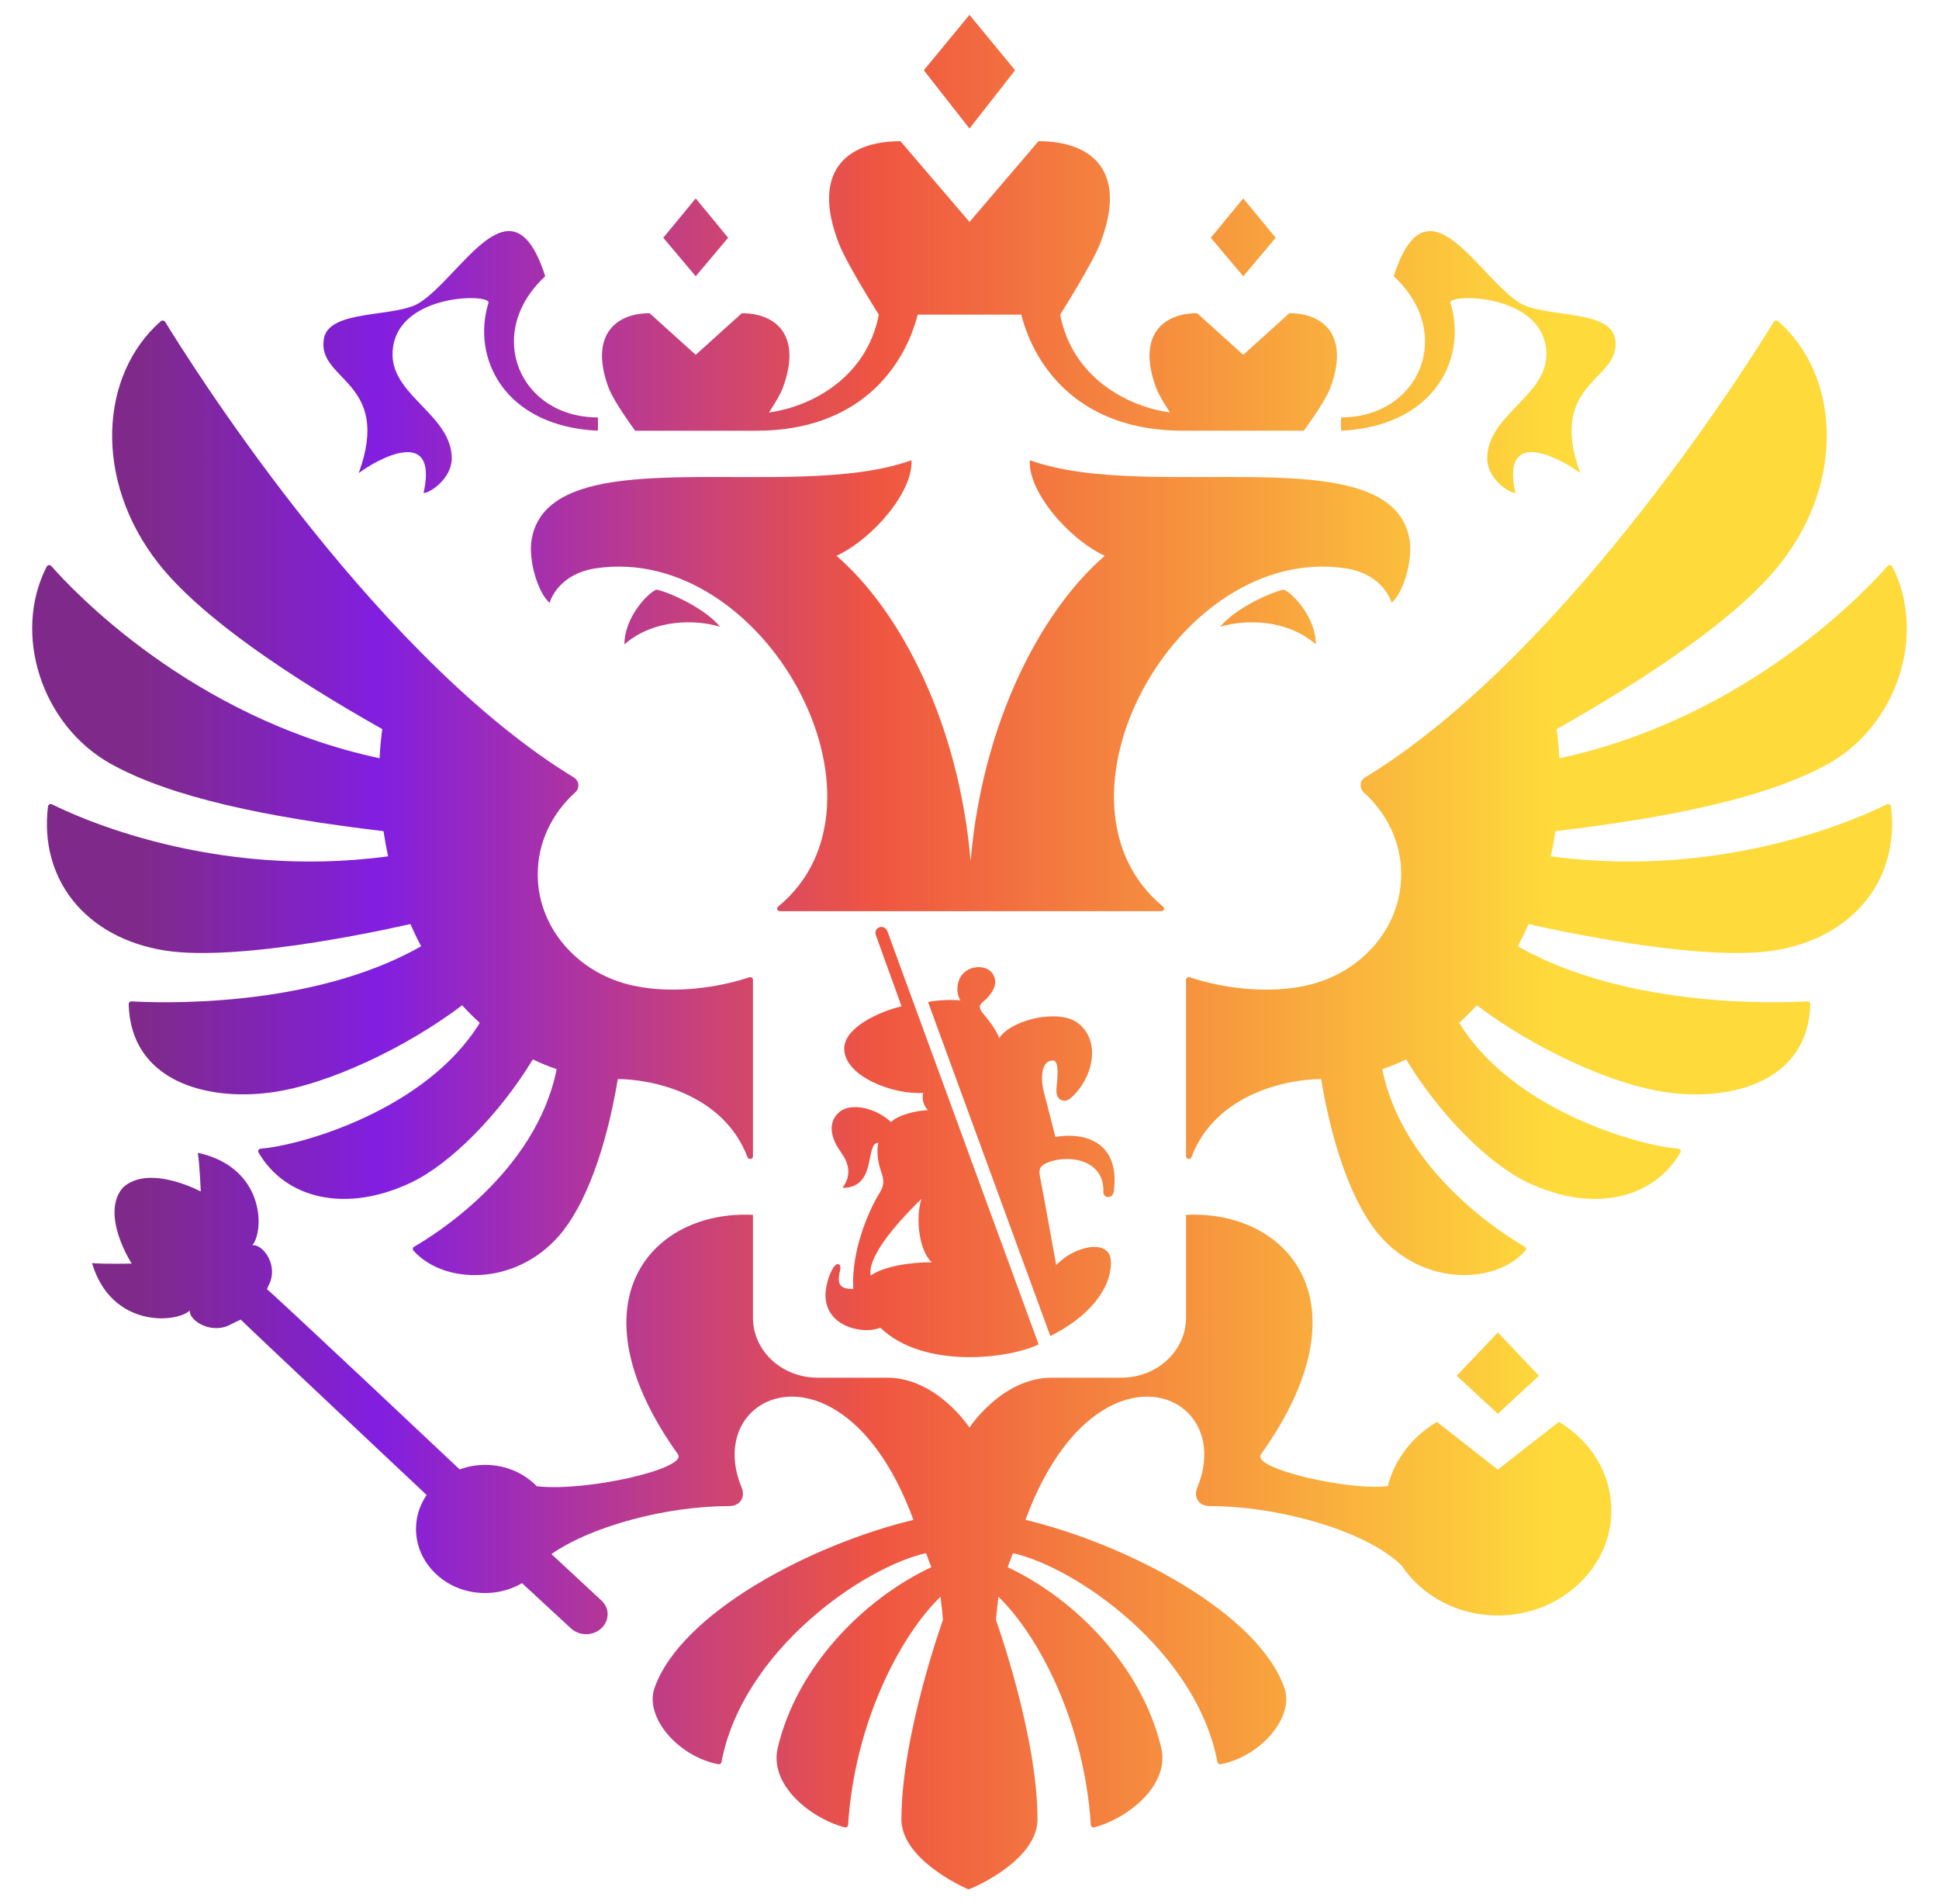 <svg width="56" height="55" viewBox="0 0 56 55" fill="none" xmlns="http://www.w3.org/2000/svg">
<path fill-rule="evenodd" clip-rule="evenodd" d="M38.002 18.61C37.155 17.871 35.938 17.888 35.24 18.103C35.697 17.544 36.763 17.085 37.077 17.029C37.316 17.119 38.002 17.82 38.002 18.61ZM40.704 15.551C40.148 12.587 33.228 14.551 29.743 13.292C29.676 14.156 30.816 15.541 31.906 16.053C30.042 17.663 28.37 20.906 28.032 24.869C27.695 20.906 26.022 17.663 24.159 16.053C25.249 15.541 26.39 14.156 26.322 13.293C22.837 14.552 15.917 12.587 15.359 15.552C15.242 16.179 15.545 17.135 15.873 17.41C15.931 17.211 16.237 16.561 17.202 16.415C22.077 15.682 26.148 23.161 22.473 26.186C22.417 26.232 22.449 26.317 22.525 26.317H33.541C33.616 26.317 33.647 26.232 33.592 26.186C29.917 23.162 33.987 15.682 38.863 16.415C39.828 16.561 40.133 17.211 40.192 17.41C40.52 17.135 40.823 16.179 40.704 15.551ZM41.89 8.748C41.803 8.468 44.661 8.461 44.661 10.242C44.661 11.436 42.951 12.001 42.951 13.24C42.951 13.817 43.575 14.24 43.766 14.24C43.326 12.251 45.147 13.292 45.639 13.664C44.661 10.989 46.861 11.006 46.645 9.78C46.494 8.923 44.582 9.182 43.89 8.748C42.662 7.979 41.209 4.984 40.252 7.979C42.036 9.628 40.998 12.056 38.732 12.056C38.732 12.056 38.719 12.412 38.74 12.44C41.443 12.309 42.385 10.332 41.89 8.748ZM10.36 13.664C10.852 13.292 12.673 12.251 12.233 14.24C12.424 14.24 13.047 13.817 13.047 13.24C13.047 12.001 11.337 11.436 11.337 10.242C11.337 8.461 14.196 8.468 14.108 8.748C13.614 10.332 14.556 12.309 17.259 12.44C17.279 12.412 17.267 12.056 17.267 12.056C15.002 12.056 13.963 9.628 15.747 7.979C14.79 4.984 13.337 7.979 12.109 8.748C11.416 9.182 9.504 8.923 9.354 9.78C9.138 11.007 11.337 10.989 10.36 13.664ZM18.034 18.61C18.881 17.871 20.098 17.888 20.796 18.103C20.34 17.544 19.272 17.085 18.959 17.029C18.72 17.119 18.034 17.82 18.034 18.61ZM29.317 2.029L27.999 0.429L26.681 2.029L27.999 3.713L29.317 2.029ZM36.843 6.867L35.906 5.73L34.969 6.867L35.906 7.979L36.843 6.867ZM44.447 39.736L43.259 38.484L42.071 39.735L43.259 40.834L44.447 39.736ZM21.03 6.867L20.093 5.73L19.156 6.867L20.093 7.979L21.03 6.867ZM18.345 12.441H21.842C24.782 12.441 26.104 10.644 26.504 9.087H29.495C29.895 10.644 31.217 12.44 34.158 12.44H37.655C37.655 12.44 38.267 11.614 38.42 11.205C38.972 9.733 38.267 9.047 37.237 9.047L35.906 10.248L34.575 9.047C33.545 9.047 32.84 9.733 33.392 11.206C33.462 11.394 33.631 11.67 33.791 11.913C32.55 11.743 30.966 10.898 30.619 9.087C30.619 9.087 31.536 7.637 31.766 7.05C32.593 4.94 31.537 4.078 29.993 4.078L28 6.41L26.006 4.078C24.462 4.078 23.407 4.94 24.234 7.05C24.463 7.637 25.381 9.087 25.381 9.087C25.033 10.898 23.449 11.743 22.209 11.913C22.369 11.67 22.537 11.394 22.607 11.205C23.159 9.733 22.455 9.047 21.424 9.047L20.093 10.248L18.762 9.047C17.732 9.047 17.028 9.734 17.579 11.206C17.733 11.614 18.345 12.441 18.345 12.441ZM54.496 23.23C53.821 23.57 49.862 25.416 44.789 24.733C44.842 24.492 44.887 24.25 44.923 24.006C48.299 23.604 51.043 23.034 52.792 22.066C54.785 20.962 55.657 18.325 54.651 16.364C54.625 16.314 54.552 16.305 54.516 16.347C53.965 16.979 50.498 20.733 45.036 21.9C45.022 21.618 44.996 21.337 44.959 21.058C47.611 19.56 50.201 17.835 51.435 16.257C53.299 13.872 53.127 10.829 51.353 9.277C51.344 9.269 51.334 9.264 51.322 9.26C51.311 9.257 51.299 9.256 51.287 9.258C51.275 9.259 51.263 9.264 51.253 9.27C51.243 9.276 51.234 9.285 51.228 9.295C50.667 10.217 45.413 18.669 39.645 22.318C39.575 22.363 39.504 22.407 39.432 22.45C39.267 22.549 39.249 22.764 39.389 22.89C40.055 23.49 40.468 24.325 40.468 25.252C40.468 26.864 39.22 28.204 37.571 28.495C36.732 28.657 35.523 28.61 34.36 28.227C34.308 28.21 34.254 28.245 34.254 28.297V33.401C34.254 33.483 34.379 33.504 34.408 33.425C35.115 31.561 37.23 31.166 38.155 31.166C38.488 33.157 39.083 34.807 39.855 35.695C41.113 37.137 43.167 37.117 44.058 36.12C44.065 36.111 44.07 36.102 44.073 36.091C44.076 36.081 44.077 36.07 44.075 36.059C44.073 36.048 44.069 36.038 44.062 36.029C44.056 36.021 44.047 36.013 44.038 36.008C43.515 35.709 40.52 33.879 39.921 30.88C40.157 30.801 40.386 30.707 40.61 30.598C41.576 32.191 42.983 33.608 44.115 34.15C46.018 35.059 47.76 34.617 48.532 33.287C48.56 33.24 48.526 33.182 48.469 33.177C47.292 33.083 43.681 32.053 42.143 29.543C42.321 29.382 42.491 29.213 42.652 29.035C44.261 30.255 46.536 31.333 48.165 31.553C50.071 31.811 52.23 31.205 52.282 29C52.283 28.955 52.243 28.919 52.196 28.922C51.519 28.963 47.033 29.157 43.837 27.331C43.948 27.12 44.052 26.907 44.148 26.689C44.148 26.689 48.977 27.826 51.265 27.449C53.539 27.076 54.871 25.388 54.614 23.289C54.606 23.237 54.545 23.205 54.496 23.23ZM11.851 26.688C11.948 26.906 12.051 27.12 12.163 27.33C8.967 29.155 4.484 28.963 3.803 28.921C3.755 28.919 3.715 28.956 3.717 29C3.77 31.205 5.928 31.81 7.834 31.552C9.462 31.332 11.738 30.255 13.347 29.035C13.508 29.212 13.678 29.381 13.856 29.543C12.317 32.052 8.707 33.083 7.53 33.176C7.473 33.182 7.44 33.24 7.467 33.287C8.239 34.617 9.981 35.058 11.884 34.15C13.015 33.608 14.422 32.19 15.389 30.598C15.612 30.706 15.842 30.8 16.077 30.88C15.478 33.879 12.484 35.708 11.961 36.008C11.951 36.013 11.943 36.021 11.937 36.029C11.93 36.038 11.926 36.048 11.924 36.059C11.922 36.07 11.923 36.081 11.925 36.091C11.928 36.102 11.934 36.111 11.941 36.12C12.831 37.117 14.886 37.137 16.144 35.694C16.916 34.806 17.51 33.157 17.843 31.166C18.769 31.166 20.883 31.561 21.59 33.425C21.62 33.503 21.746 33.483 21.746 33.401V28.297C21.746 28.245 21.691 28.21 21.639 28.227C20.476 28.61 19.266 28.656 18.429 28.494C16.778 28.204 15.53 26.864 15.53 25.252C15.53 24.326 15.945 23.49 16.609 22.89C16.751 22.764 16.731 22.55 16.567 22.45C16.495 22.407 16.424 22.363 16.353 22.318C10.588 18.671 5.338 10.225 4.771 9.297C4.765 9.287 4.756 9.278 4.746 9.271C4.735 9.265 4.724 9.261 4.712 9.259C4.7 9.257 4.687 9.258 4.675 9.261C4.664 9.265 4.653 9.271 4.643 9.278C2.872 10.831 2.7 13.873 4.564 16.257C5.798 17.835 8.388 19.561 11.04 21.058C11.002 21.338 10.977 21.619 10.963 21.9C5.505 20.734 2.041 16.986 1.484 16.35C1.447 16.307 1.373 16.315 1.348 16.365C0.344 18.328 1.216 20.962 3.207 22.066C4.956 23.035 7.7 23.605 11.076 24.006C11.112 24.25 11.157 24.493 11.209 24.733C6.142 25.416 2.185 23.573 1.504 23.231C1.454 23.205 1.393 23.237 1.386 23.29C1.13 25.389 2.461 27.075 4.735 27.449C7.023 27.825 11.851 26.688 11.851 26.688ZM43.259 42.446L41.499 41.068C40.797 41.484 40.281 42.145 40.081 42.92C39.022 43.067 36.136 42.429 36.417 42.006C39.58 37.578 37.161 34.941 34.253 35.088V38.062C34.253 39.017 33.416 39.791 32.385 39.791H30.377C28.937 39.791 27.999 41.232 27.999 41.232C27.999 41.232 27.061 39.791 25.621 39.791H23.614C22.581 39.791 21.746 39.017 21.746 38.062V35.088C18.838 34.941 16.418 37.578 19.581 42.006C19.859 42.425 16.893 43.095 15.502 42.925C15.135 42.547 14.606 42.309 14.014 42.309C13.763 42.309 13.513 42.353 13.277 42.441C13.277 42.441 7.81 37.288 7.71 37.237L7.754 37.133C8.066 36.553 7.59 35.922 7.288 35.966C7.638 35.548 7.655 33.718 5.713 33.295C5.77 33.663 5.798 34.413 5.798 34.413C5.798 34.413 4.3 33.606 3.547 34.302C2.886 35.081 3.803 36.495 3.803 36.495C3.803 36.495 3.036 36.514 2.658 36.482C3.214 38.353 5.078 38.221 5.482 37.852C5.455 38.149 6.129 38.573 6.701 38.233L6.952 38.112C6.996 38.171 12.321 43.179 12.321 43.179C12.076 43.54 11.96 43.984 12.04 44.456C12.166 45.195 12.784 45.808 13.574 45.967C14.132 46.078 14.656 45.97 15.076 45.725L16.486 47.028C16.611 47.141 16.781 47.212 16.97 47.198C17.315 47.175 17.573 46.897 17.547 46.578C17.536 46.434 17.462 46.31 17.36 46.217C17.338 46.192 15.925 44.886 15.925 44.886C17.09 44.072 19.263 43.499 21.065 43.499C21.382 43.499 21.531 43.232 21.422 42.971C20.605 41.016 22.361 39.599 24.177 40.752C24.97 41.255 25.775 42.245 26.381 43.898C23.401 44.616 19.659 46.595 18.902 48.755C18.61 49.589 19.573 50.726 20.742 50.955C20.753 50.957 20.763 50.957 20.774 50.956C20.784 50.954 20.794 50.95 20.803 50.944C20.811 50.938 20.819 50.931 20.825 50.922C20.831 50.914 20.835 50.904 20.837 50.894C21.448 47.669 24.932 45.266 26.745 44.858C26.836 45.101 26.806 45.022 26.897 45.264C24.923 46.194 23.008 48.154 22.461 50.485C22.21 51.552 23.406 52.514 24.393 52.778C24.443 52.791 24.492 52.756 24.494 52.709C24.682 49.761 25.989 47.258 27.161 46.119C27.193 46.342 27.217 46.566 27.233 46.79C27.233 46.79 26.034 50.117 26.034 52.543C26.034 53.673 27.72 54.461 27.968 54.571C28.28 54.461 29.964 53.673 29.964 52.543C29.964 50.116 28.765 46.79 28.765 46.79C28.782 46.566 28.806 46.342 28.838 46.119C30.009 47.258 31.317 49.76 31.504 52.708C31.505 52.719 31.509 52.731 31.515 52.741C31.52 52.751 31.529 52.759 31.538 52.766C31.548 52.773 31.559 52.777 31.57 52.779C31.582 52.781 31.594 52.781 31.605 52.778C32.593 52.514 33.788 51.552 33.538 50.485C32.99 48.154 31.076 46.194 29.102 45.264C29.192 45.022 29.162 45.101 29.254 44.858C31.067 45.266 34.55 47.669 35.161 50.894C35.166 50.914 35.178 50.932 35.196 50.944C35.214 50.955 35.235 50.959 35.256 50.955C36.425 50.726 37.389 49.589 37.096 48.755C36.341 46.595 32.597 44.616 29.617 43.897C30.224 42.245 31.029 41.255 31.822 40.752C33.637 39.599 35.393 41.015 34.576 42.971C34.467 43.232 34.615 43.499 34.933 43.499C36.972 43.499 39.484 44.232 40.479 45.215C41.114 46.164 42.288 46.771 43.613 46.641C45.118 46.495 46.345 45.369 46.515 43.978C46.663 42.758 46.029 41.664 45.02 41.067L43.259 42.446ZM30.29 33.564C30.916 33.333 31.899 33.52 31.866 34.421C31.858 34.625 32.145 34.625 32.166 34.417C32.354 33.067 31.438 32.679 30.48 32.837C30.361 32.373 30.263 31.968 30.152 31.566C30.064 31.241 30.031 30.63 30.409 30.63C30.613 30.63 30.531 31.198 30.512 31.442C30.495 31.657 30.573 31.787 30.748 31.793C30.857 31.798 30.993 31.659 31.075 31.567C31.623 30.95 31.75 29.994 31.108 29.532C30.57 29.145 29.224 29.433 28.854 29.985C28.798 29.777 28.531 29.434 28.403 29.285C28.278 29.139 28.246 29.039 28.418 28.911C28.499 28.849 28.745 28.606 28.745 28.355C28.745 28.207 28.629 27.933 28.262 27.933C27.972 27.933 27.65 28.133 27.65 28.578C27.65 28.677 27.674 28.783 27.738 28.897C27.555 28.867 27.058 28.879 26.803 28.942L30.334 38.587C31.344 38.091 32.085 37.304 32.085 36.461C32.085 35.741 31.021 35.98 30.505 36.541C30.338 35.629 30.19 34.787 30.029 33.948C29.985 33.716 30.103 33.634 30.29 33.564ZM25.297 27.012L26.038 29.064C25.403 29.214 24.382 29.675 24.382 30.285C24.382 31.098 25.827 31.628 26.662 31.564C26.621 31.75 26.668 31.915 26.798 32.066C26.495 32.066 25.923 32.206 25.735 32.408C25.292 31.997 24.599 31.848 24.27 32.097C23.939 32.349 23.929 32.776 24.274 33.259C24.515 33.593 24.606 33.922 24.335 34.309C25.342 34.309 24.971 33.006 25.366 33.006C25.314 33.259 25.345 33.551 25.46 33.875C25.536 34.091 25.536 34.244 25.406 34.451C25.081 34.968 24.576 36.156 24.644 37.229C24.314 37.227 24.146 37.147 24.262 36.698C24.306 36.531 24.202 36.412 24.065 36.618C23.913 36.845 23.84 37.233 23.84 37.399C23.84 38.355 24.985 38.547 25.421 38.345C26.684 39.562 29.166 39.237 29.997 38.829L25.628 26.896C25.538 26.67 25.218 26.778 25.297 27.012ZM25.145 36.842C25.055 36.351 25.742 35.473 26.615 34.625C26.429 35.178 26.545 36.129 26.91 36.457C26.276 36.457 25.523 36.575 25.145 36.842Z" fill="url(#paint0_linear_1_120)"/>
<defs>
<linearGradient id="paint0_linear_1_120" x1="44.75" y1="0.429" x2="3.283" y2="0.429" gradientUnits="userSpaceOnUse">
<stop stop-color="#FEDA3B"/>
<stop offset="0.47" stop-color="#EF5541"/>
<stop offset="0.815" stop-color="#821EE0"/>
<stop offset="0.98" stop-color="#7F2A8A"/>
</linearGradient>
</defs>
</svg>
